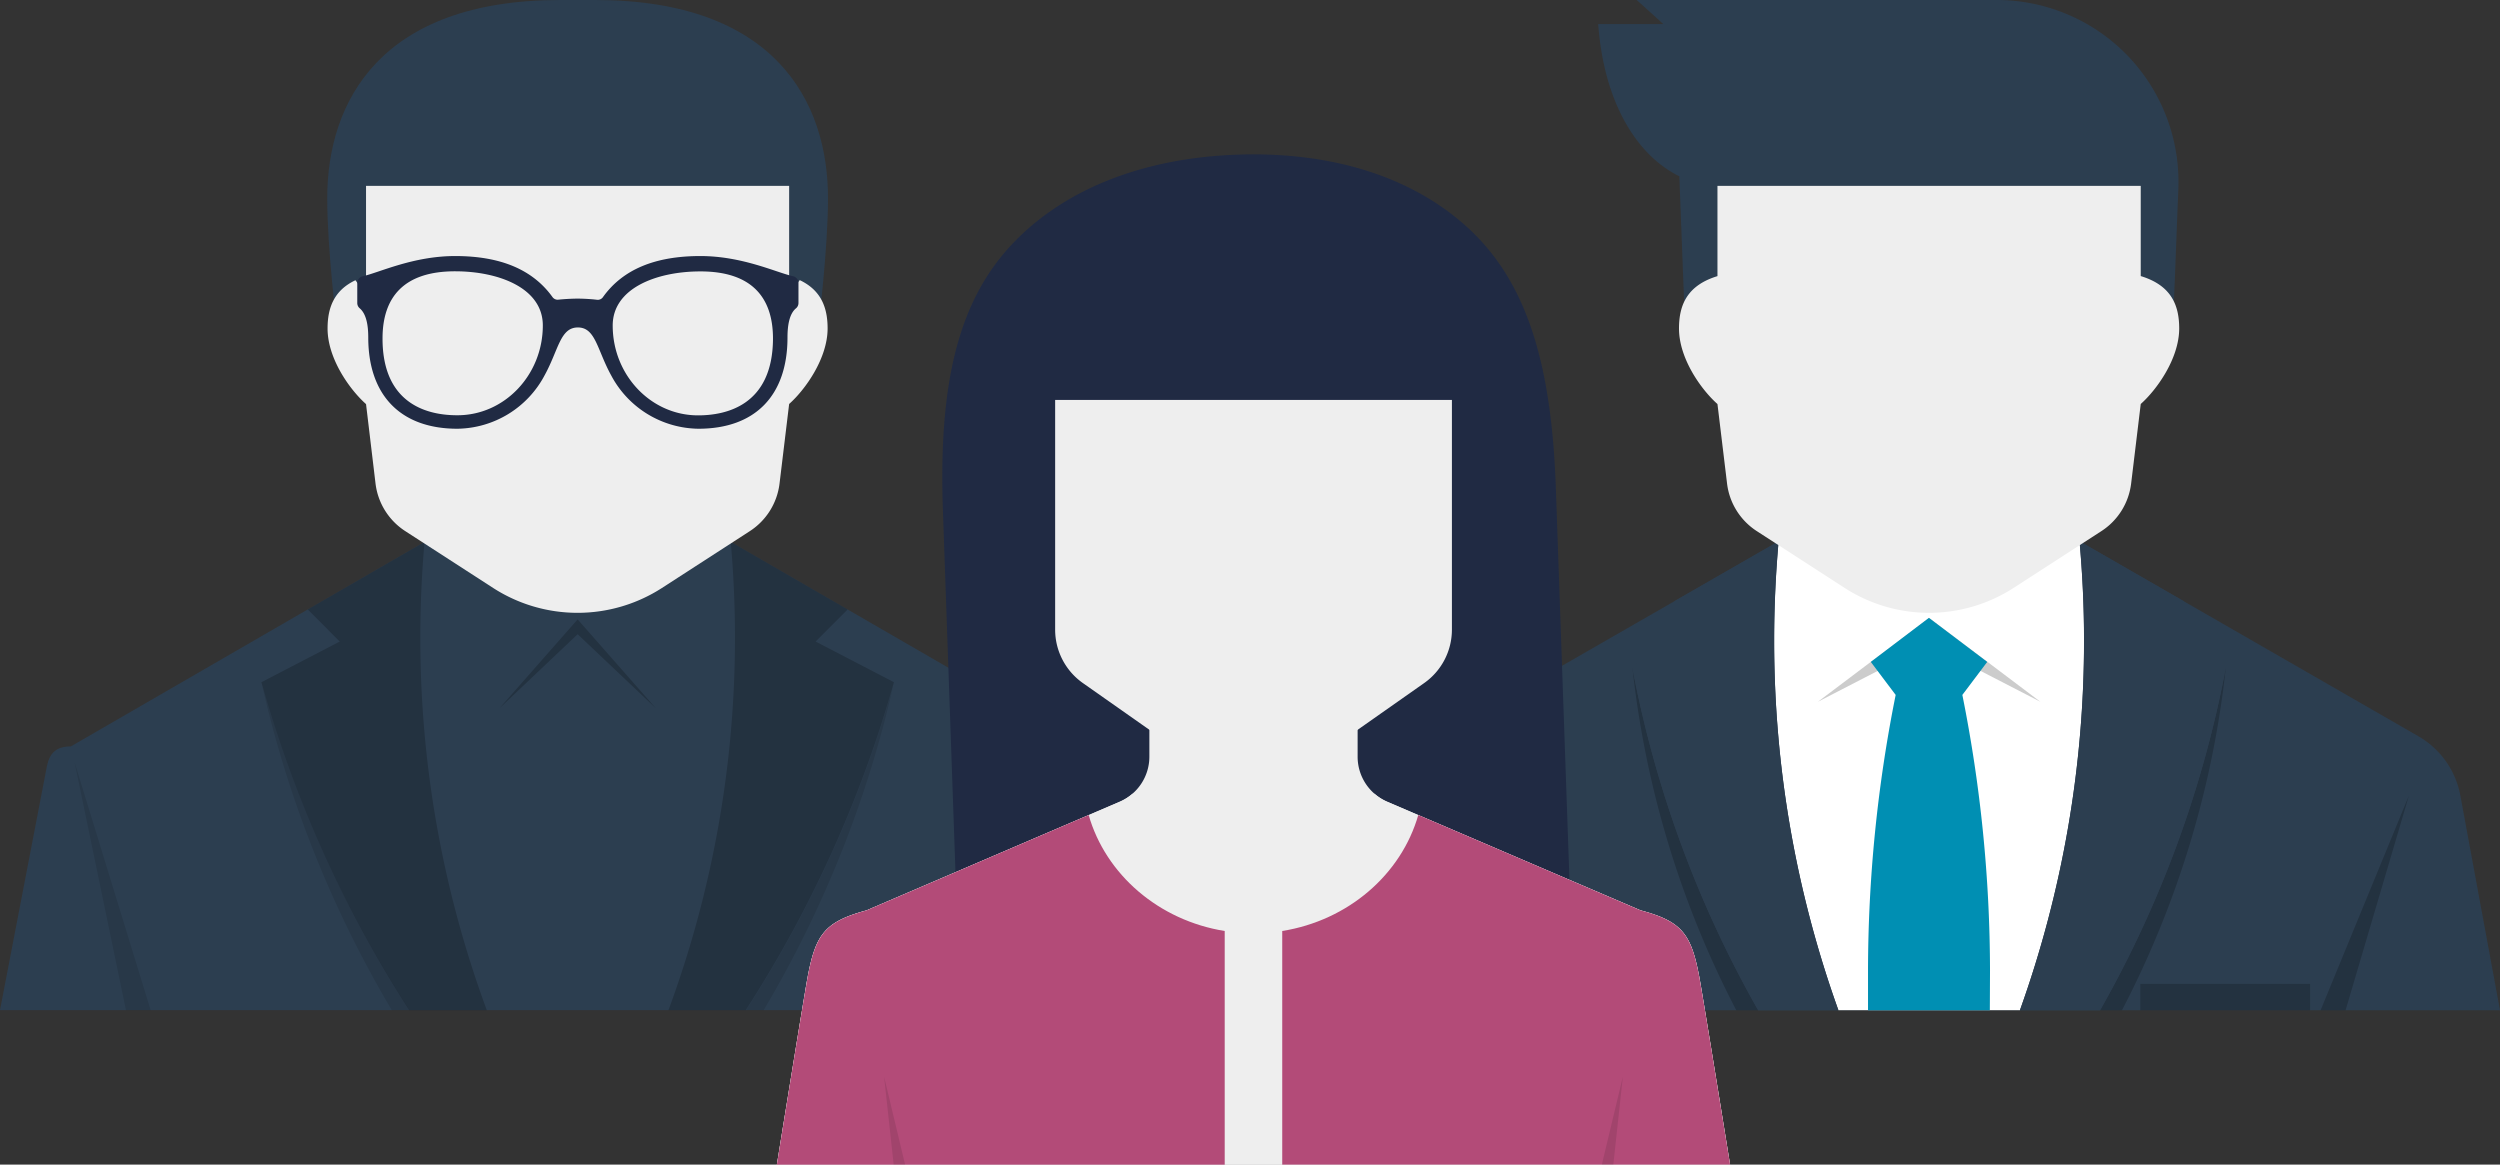<svg id="Layer_1" data-name="Layer 1" xmlns="http://www.w3.org/2000/svg" viewBox="0 0 439.37 204.68"><rect x="0" y="0" width="439.37" height="204.68" fill="#333333" stroke="none"/><defs><style>.cls-1,.cls-4{fill:#2c3e50;}.cls-2{opacity:0.1;}.cls-3{opacity:0.2;}.cls-4{fill-rule:evenodd;}.cls-5{fill:#eee;}.cls-6{fill:#202a43;}.cls-7{fill:#fff;}.cls-8{fill:#008fb3;}.cls-9{fill:#b34b78;}</style></defs><title>ppl</title><path class="cls-1" d="M194.77,134.53c-.5-2.25-1.68-3.35-4.18-3.35l-68.32-39.5H80.77l-68.32,39.5c-2.5,0-3.68,1.09-4.18,3.35-.1.44-4.86,25.27-8.27,43H203C199.64,159.8,194.87,135,194.77,134.53Z"/><polygon class="cls-2" points="189.94 133.98 180.9 177.55 176.56 177.55 189.94 133.98"/><polygon class="cls-2" points="13.11 133.98 22.14 177.55 26.48 177.55 13.11 133.98"/><path class="cls-2" d="M157,120.45a212.24,212.24,0,0,1-25.89,57.1h3.09A198,198,0,0,0,157,120.45Z"/><path class="cls-2" d="M46.07,120.45a198,198,0,0,0,22.8,57.1H72A212.24,212.24,0,0,1,46.07,120.45Z"/><polygon class="cls-3" points="101.52 108.86 87.78 124.48 101.52 111.46 115.26 124.48 101.52 108.86"/><path class="cls-3" d="M157.11,119.9l-13.77-7.15,5.62-5.63L128.43,95.25c.48,5.5.74,11.07.74,16.69a188.83,188.83,0,0,1-11.69,65.6h13.58A212.35,212.35,0,0,0,157.11,119.9Z"/><path class="cls-3" d="M73.87,111.95c0-5.63.26-11.19.74-16.69L54.09,107.12l5.62,5.63L45.94,119.9a212.35,212.35,0,0,0,26,57.65H85.56A188.83,188.83,0,0,1,73.87,111.95Z"/><path class="cls-4" d="M98.46,0C66.85,0,57.51,17.88,57.51,34.85c0,8.93,1.69,22.48,1.69,22.48h84.63s1.69-13.55,1.69-22.48c0-17-9.33-34.85-40.94-34.85Z"/><path class="cls-5" d="M64.33,32.66V51.8l-1.86-2.55c-3.83,1.81-4.9,4.92-4.9,8.49,0,5.32,3.94,10.78,6.76,13.28L66,85a11.61,11.61,0,0,0,5.22,8.34l15.46,10a27.37,27.37,0,0,0,29.65,0l15.46-10A11.61,11.61,0,0,0,137,85l1.69-14c2.82-2.5,6.76-8,6.76-13.28,0-3.58-1.08-6.68-4.9-8.49l-1.86,2.55V32.66Z"/><path class="cls-6" d="M101.52,52.48c-.85,0-2.36.07-3.42.19a1.11,1.11,0,0,1-1-.46C93.58,47.31,87.85,45,80,45c-7.41,0-13.35,2.91-16.27,3.56a1.2,1.2,0,0,0-.94,1.17v3.53a1.21,1.21,0,0,0,.44.93c1.16,1,1.49,3,1.49,5.11,0,10.2,5.71,16.05,15.66,16.05a17.6,17.6,0,0,0,15.35-9.42c2.45-4.47,2.72-8.38,5.83-8.38s3.38,3.91,5.83,8.38a17.6,17.6,0,0,0,15.35,9.42c10,0,15.66-5.85,15.66-16.05,0-2.12.33-4.15,1.49-5.11a1.21,1.21,0,0,0,.44-.93V49.72a1.2,1.2,0,0,0-.94-1.17C136.44,47.9,130.5,45,123.08,45c-7.9,0-13.62,2.32-17.12,7.23a1.11,1.11,0,0,1-1,.46C103.88,52.55,102.37,52.48,101.52,52.48Zm-34.29,7c0-7.24,3.73-11.8,12.75-11.8,7.67,0,15.42,2.94,15.42,9.51,0,8.71-6.74,15.79-15,15.79C75.46,73,67.23,71.27,67.23,59.51ZM122.68,73c-8.29,0-15-7.09-15-15.79,0-6.57,7.74-9.51,15.42-9.51,9,0,12.75,4.56,12.75,11.8C135.81,71.27,127.59,73,122.68,73Z"/><path class="cls-1" d="M432.4,139.8A15.22,15.22,0,0,0,425,129.38L359.5,91.69H318.58L253,129.38a15.22,15.22,0,0,0-7.37,10.42l-7,37.75H439.37Z"/><polygon class="cls-3" points="423.37 139.8 412.23 177.55 407.84 177.55 423.37 139.8"/><polygon class="cls-3" points="254.7 139.8 265.85 177.55 270.24 177.55 254.7 139.8"/><path class="cls-7" d="M366.26,112.46c0-5.84-.28-11.62-.79-17.33l-6-3.44H318.58l-6,3.44c-.51,5.71-.78,11.49-.78,17.33a192.09,192.09,0,0,0,11.29,65.08H355A192.1,192.1,0,0,0,366.26,112.46Z"/><polygon class="cls-3" points="339.04 108.59 319.5 123.33 339.04 113.25 358.58 123.33 339.04 108.59"/><path class="cls-8" d="M349.74,170.63a247.55,247.55,0,0,0-4.86-48.5l4.37-5.8L339,108.59l-10.21,7.74,4.37,5.8a247.55,247.55,0,0,0-4.86,48.5v6.92h21.41Z"/><rect class="cls-3" x="376.16" y="172.92" width="29.84" height="4.63"/><path class="cls-3" d="M391.18,117.37a194.9,194.9,0,0,1-22.11,60.18h3.86A170.07,170.07,0,0,0,391.18,117.37Z"/><path class="cls-3" d="M286.9,117.37a170.06,170.06,0,0,0,18.25,60.18H309A194.89,194.89,0,0,1,286.9,117.37Z"/><path class="cls-1" d="M391.21,117.18l-10.31-7.56,2.9-3.95L365.48,95.13c.51,5.71.79,11.49.79,17.33A192.1,192.1,0,0,1,355,177.55h14.09A194.91,194.91,0,0,0,391.21,117.18Z"/><path class="cls-1" d="M311.81,112.46c0-5.84.28-11.62.78-17.33l-18.33,10.54,2.9,3.95-10.31,7.56A194.9,194.9,0,0,0,309,177.55H323.1A192.09,192.09,0,0,1,311.81,112.46Z"/><path class="cls-1" d="M373.95,9.81a32,32,0,0,0-23-9.81H287.65l4.68,4.23H280.88c1,13.63,6.65,23,14.26,26.75l1,26.35H381.9l.94-24.12A32,32,0,0,0,373.95,9.81Z"/><path class="cls-5" d="M301.84,32.66V48.53c-5.35,1.63-6.76,5.1-6.76,9.2,0,5.32,3.94,10.78,6.76,13.28l1.69,14a11.61,11.61,0,0,0,5.22,8.33l15.46,10a27.37,27.37,0,0,0,29.65,0l15.46-10A11.61,11.61,0,0,0,374.54,85l1.69-14c2.82-2.5,6.76-8,6.76-13.28,0-4.1-1.41-7.58-6.76-9.2V32.66Z"/><path class="cls-6" d="M217.49,27.18c-16.67.58-30.64,6.11-39.77,15.9C168,53.49,165,68.41,165.71,89.57l2.69,77.48a24,24,0,0,0,24.79,23.13L253,188.11a24,24,0,0,0,23.13-24.79l-2.69-77.48c-.73-21.16-4.79-35.84-15.19-45.55C248.48,31.15,234.16,26.6,217.49,27.18Z"/><path class="cls-5" d="M298.66,171.76c-1.43-7.65-3.07-9.82-10.35-11.77l-44.5-19.08a8.62,8.62,0,0,1-5.21-7.9V122.25H202V133a8.62,8.62,0,0,1-5.21,7.9L152.28,160c-7.28,2-8.92,4.12-10.35,11.77-.47,2.5-3.24,19.57-5.4,32.92H304.06C301.9,191.34,299.13,174.27,298.66,171.76Z"/><path class="cls-5" d="M298.66,171.76c-1.43-7.65-3.07-9.82-10.35-11.77l-44.5-19.08a8.55,8.55,0,0,1-2.28-1.45c-1.8,9.17-10.63,16.16-21.23,16.16s-19.42-7-21.23-16.16a8.55,8.55,0,0,1-2.28,1.45L152.28,160c-7.28,2-8.92,4.12-10.35,11.77-.47,2.5-3.24,19.57-5.4,32.92H304.06C301.9,191.34,299.13,174.27,298.66,171.76Z"/><path class="cls-9" d="M298.66,171.76c-1.43-7.65-3.07-9.82-10.35-11.77l-39.05-16.75c-3,10.47-12.33,18.53-23.91,20.38v41.06h78.71C301.9,191.34,299.13,174.27,298.66,171.76Z"/><path class="cls-9" d="M215.24,163.62c-11.57-1.85-20.91-9.91-23.91-20.38L152.28,160c-7.28,2-8.92,4.12-10.35,11.77-.47,2.5-3.24,19.57-5.4,32.92h78.71Z"/><polygon class="cls-2" points="285.22 189.19 281.52 204.68 283.54 204.68 285.22 189.19"/><polygon class="cls-2" points="155.37 189.19 157.06 204.68 159.07 204.68 155.37 189.19"/><path class="cls-5" d="M185.44,70.29v40.39a11.47,11.47,0,0,0,4.88,9.37l18.3,12.86a20.37,20.37,0,0,0,23.37,0l18.3-12.86a11.47,11.47,0,0,0,4.88-9.37V70.29Z"/></svg>